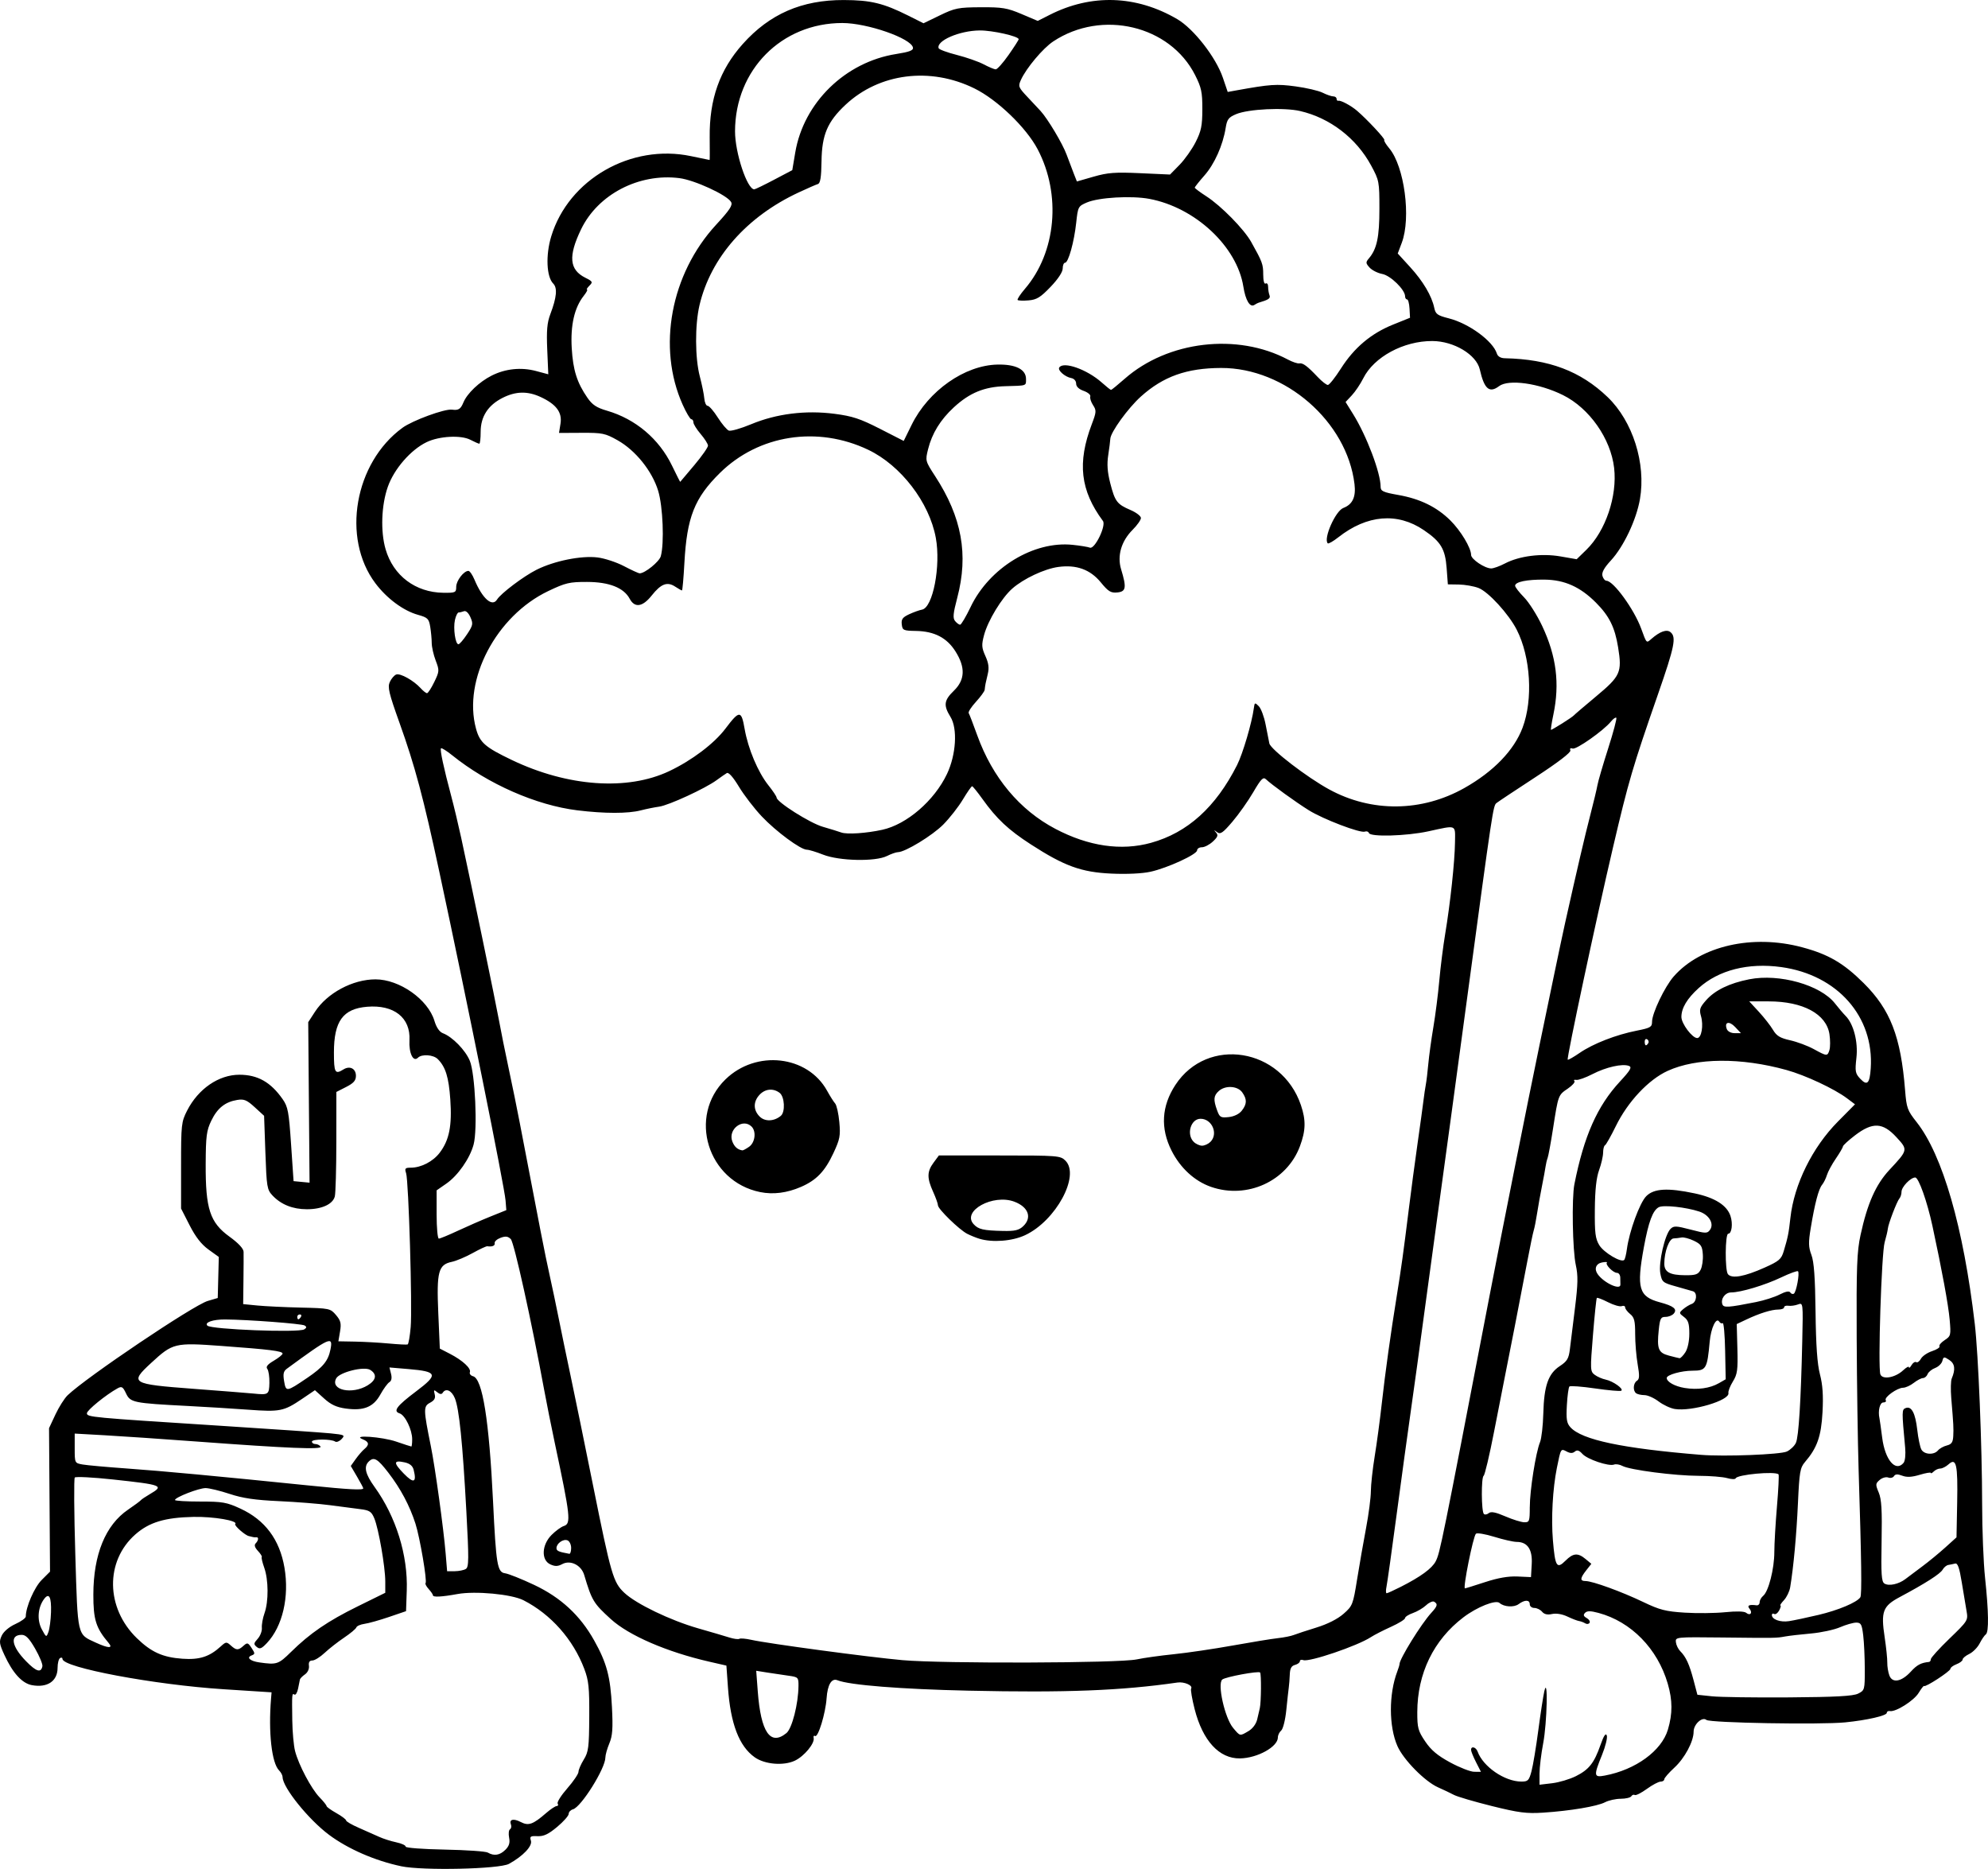 <?xml version="1.0" encoding="UTF-8" standalone="no"?>
<!-- Created with Inkscape (http://www.inkscape.org/) -->

<svg
   width="215.085mm"
   height="202.167mm"
   viewBox="0 0 215.085 202.167"
   version="1.1"
   id="svg5"
   xml:space="preserve"
   xmlns="http://www.w3.org/2000/svg"
   xmlns:svg="http://www.w3.org/2000/svg"><defs
     id="defs2" /><g
     id="layer1"
     transform="translate(25.049,-52.605)"><path
       style="fill:#000000;stroke-width:0.265"
       d="m 18.355,254.487 c -2.833,-0.597 -5.755,-1.87 -7.805,-3.399 -2.227,-1.661 -5.017,-5.126 -5.025,-6.24 -0.001,-0.192 -0.173,-0.52 -0.381,-0.728 -0.8,-0.8 -1.171,-4.135 -0.867,-7.786 l 0.055,-0.661 -5.159,-0.331 c -7.543,-0.484 -17.462,-2.348 -17.462,-3.281 0,-0.141 -0.119,-0.182 -0.265,-0.092 -0.146,0.09 -0.265,0.565 -0.265,1.055 0,1.441 -1.109,2.186 -2.785,1.872 -1.059,-0.199 -2.068,-1.307 -2.963,-3.252 -0.564,-1.226 -0.596,-1.467 -0.288,-2.117 0.207,-0.435 0.806,-0.94 1.472,-1.241 0.618,-0.28 1.124,-0.645 1.124,-0.812 0,-1.03 0.926,-3.16 1.719,-3.953 l 0.903,-0.903 -0.053,-7.76 -0.053,-7.76 0.692,-1.48 c 0.381,-0.814 0.975,-1.751 1.321,-2.083 2.047,-1.963 13.605,-9.741 15.154,-10.198 l 1.085,-0.32 0.057,-2.22 0.057,-2.22 -1.115,-0.804 c -0.771,-0.556 -1.401,-1.365 -2.041,-2.619 l -0.926,-1.815 v -4.657 c 0,-4.429 0.032,-4.719 0.653,-5.935 1.206,-2.361 3.421,-3.881 5.656,-3.881 1.978,0 3.388,0.796 4.68,2.642 0.574,0.821 0.674,1.356 0.913,4.895 l 0.269,3.973 0.865,0.083 0.865,0.083 -0.072,-8.682 -0.072,-8.682 0.732,-1.126 c 1.316,-2.025 4.079,-3.504 6.545,-3.504 2.598,0 5.684,2.172 6.378,4.49 0.215,0.718 0.542,1.196 0.917,1.338 1.029,0.391 2.425,1.819 2.907,2.972 0.58,1.389 0.855,7.434 0.412,9.074 -0.405,1.504 -1.697,3.355 -2.944,4.219 l -1.056,0.732 v 2.61 c 0,1.435 0.108,2.61 0.24,2.61 0.132,0 1.055,-0.381 2.051,-0.847 0.996,-0.466 2.585,-1.159 3.53,-1.54 l 1.72,-0.693 -0.082,-1.04 c -0.118,-1.494 -4.157,-21.538 -7.168,-35.568 -1.722,-8.024 -2.635,-11.437 -4.3,-16.086 -1.157,-3.23 -1.312,-3.879 -1.056,-4.439 0.165,-0.361 0.476,-0.724 0.692,-0.807 0.436,-0.167 1.895,0.648 2.647,1.48 0.268,0.296 0.577,0.538 0.687,0.538 0.11,0 0.462,-0.542 0.783,-1.205 0.559,-1.155 0.566,-1.251 0.156,-2.324 -0.235,-0.615 -0.429,-1.472 -0.43,-1.904 -0.002,-0.432 -0.075,-1.22 -0.163,-1.751 -0.144,-0.873 -0.273,-0.998 -1.323,-1.292 -1.586,-0.444 -3.372,-1.768 -4.613,-3.42 -3.672,-4.887 -2.258,-13.015 2.925,-16.807 1.088,-0.796 4.563,-2.072 5.361,-1.969 0.714,0.093 0.939,-0.049 1.242,-0.779 0.407,-0.982 1.72,-2.229 3.057,-2.904 1.48,-0.747 3.184,-0.925 4.783,-0.5 l 1.343,0.358 -0.114,-2.661 c -0.089,-2.078 -0.015,-2.922 0.338,-3.852 0.684,-1.801 0.78,-2.828 0.31,-3.298 -0.732,-0.732 -0.832,-3.08 -0.216,-5.107 1.873,-6.167 8.628,-10.046 15.118,-8.681 1.091,0.229 2,0.417 2.019,0.417 0.019,1.19e-4 0.022,-1.101 0.007,-2.447 -0.046,-4.122 1.083,-7.309 3.577,-10.1 2.91,-3.256 6.388,-4.769 10.934,-4.756 2.906,0.008 4.287,0.342 6.957,1.679 l 1.666,0.834 1.774,-0.859 c 1.628,-0.788 1.991,-0.86 4.42,-0.873 2.329,-0.013 2.857,0.075 4.405,0.731 l 1.759,0.746 1.295,-0.656 c 4.515,-2.288 9.362,-2.126 13.791,0.46 1.785,1.042 4.193,4.133 4.946,6.347 l 0.521,1.534 0.929,-0.168 c 3.691,-0.666 4.354,-0.711 6.409,-0.434 1.175,0.158 2.495,0.466 2.933,0.685 0.438,0.219 0.957,0.397 1.153,0.397 0.196,0 0.356,0.119 0.356,0.265 0,0.146 0.089,0.239 0.198,0.208 0.253,-0.072 1.372,0.53 2.018,1.085 1.092,0.937 3.058,3.045 2.945,3.158 -0.066,0.066 0.173,0.469 0.532,0.895 1.643,1.953 2.383,7.519 1.359,10.229 l -0.436,1.155 1.334,1.46 c 1.409,1.542 2.347,3.125 2.617,4.418 0.142,0.68 0.341,0.824 1.565,1.135 2.182,0.553 4.776,2.449 5.206,3.806 0.101,0.319 0.414,0.504 0.868,0.513 4.773,0.102 8.186,1.391 11.112,4.196 2.724,2.611 4.171,7.174 3.503,11.043 -0.387,2.24 -1.766,5.149 -3.151,6.645 -0.722,0.78 -1.003,1.292 -0.908,1.654 0.075,0.288 0.272,0.528 0.437,0.532 0.761,0.019 2.986,3.08 3.746,5.152 0.609,1.662 0.564,1.617 1.117,1.135 0.926,-0.808 1.659,-1.064 2.069,-0.724 0.645,0.535 0.441,1.542 -1.366,6.738 -2.74,7.878 -3.172,9.349 -4.856,16.531 -1.819,7.759 -5.038,22.842 -4.903,22.978 0.05,0.05 0.634,-0.282 1.297,-0.738 1.45,-0.997 3.929,-1.963 6.178,-2.405 1.472,-0.29 1.649,-0.392 1.649,-0.957 0,-0.928 1.372,-3.797 2.346,-4.906 2.907,-3.311 8.525,-4.59 13.88,-3.159 2.856,0.763 4.481,1.708 6.662,3.872 2.899,2.877 4.028,5.793 4.49,11.6 0.152,1.915 0.248,2.18 1.243,3.439 2.817,3.564 5.074,11.39 6.297,21.836 0.384,3.278 0.788,13.2 0.795,19.501 0.003,2.776 0.144,6.348 0.314,7.938 0.393,3.68 0.425,5.9 0.088,6.141 -0.146,0.104 -0.448,0.546 -0.671,0.983 -0.224,0.437 -0.73,0.949 -1.124,1.139 -0.395,0.19 -0.718,0.461 -0.718,0.602 0,0.141 -0.298,0.37 -0.661,0.508 -0.364,0.138 -0.661,0.363 -0.661,0.5 0,0.26 -2.727,2.035 -2.847,1.853 -0.038,-0.057 -0.301,0.278 -0.585,0.745 -0.514,0.846 -2.487,2.093 -3.117,1.97 -0.182,-0.035 -0.331,0.05 -0.331,0.19 0,0.306 -2.136,0.796 -4.498,1.032 -2.68,0.268 -14.631,0.057 -15.02,-0.264 -0.457,-0.378 -1.384,0.473 -1.384,1.27 0,1.064 -0.964,2.866 -2.083,3.894 -0.6,0.552 -1.092,1.117 -1.092,1.257 0,0.14 -0.18,0.254 -0.399,0.254 -0.22,0 -0.889,0.355 -1.488,0.789 -0.599,0.434 -1.185,0.73 -1.302,0.657 -0.117,-0.072 -0.288,-0.011 -0.379,0.137 -0.091,0.148 -0.606,0.27 -1.143,0.271 -0.537,7.9e-4 -1.298,0.169 -1.691,0.374 -0.854,0.446 -3.773,0.936 -6.701,1.127 -1.803,0.117 -2.642,0.009 -5.556,-0.715 -1.888,-0.469 -3.73,-1.01 -4.094,-1.203 -0.364,-0.193 -1.138,-0.561 -1.72,-0.818 -1.425,-0.63 -3.74,-2.98 -4.395,-4.46 -0.938,-2.12 -0.946,-5.634 -0.018,-8.075 0.136,-0.358 0.244,-0.711 0.24,-0.784 -0.029,-0.526 2.343,-4.361 3.436,-5.554 0.676,-0.737 0.732,-0.95 0.32,-1.205 -0.156,-0.097 -0.548,0.073 -0.871,0.376 -0.323,0.303 -0.969,0.685 -1.436,0.847 -0.467,0.163 -0.849,0.41 -0.849,0.549 0,0.139 -0.685,0.563 -1.521,0.941 -0.837,0.378 -1.819,0.882 -2.183,1.12 -1.441,0.944 -6.676,2.722 -7.304,2.481 -0.203,-0.078 -0.369,-0.024 -0.369,0.12 0,0.144 -0.238,0.324 -0.529,0.4 -0.386,0.101 -0.538,0.377 -0.563,1.023 -0.019,0.487 -0.067,1.123 -0.109,1.414 -0.041,0.291 -0.162,1.392 -0.269,2.446 -0.108,1.072 -0.352,2.049 -0.553,2.215 -0.197,0.164 -0.359,0.501 -0.359,0.749 0,1.011 -2.214,2.235 -4.1,2.266 -2.242,0.037 -4.028,-1.902 -4.903,-5.32 -0.284,-1.11 -0.455,-2.118 -0.38,-2.24 0.207,-0.335 -0.75,-0.754 -1.481,-0.648 -6.073,0.879 -12.086,1.113 -22.606,0.881 -7.319,-0.161 -12.884,-0.604 -14.179,-1.128 -0.634,-0.257 -1.074,0.473 -1.176,1.955 -0.113,1.631 -0.92,4.278 -1.244,4.078 -0.131,-0.081 -0.201,0.014 -0.155,0.211 0.133,0.58 -1.02,1.975 -2.026,2.453 -1.223,0.58 -3.267,0.41 -4.353,-0.364 -1.687,-1.201 -2.612,-3.613 -2.892,-7.545 l -0.169,-2.372 -1.852,-0.424 c -4.59,-1.051 -8.698,-2.828 -10.652,-4.606 -1.877,-1.709 -2.052,-1.998 -2.882,-4.777 -0.318,-1.065 -1.489,-1.647 -2.369,-1.176 -0.483,0.259 -0.784,0.267 -1.293,0.034 -1.01,-0.46 -0.94,-2.113 0.134,-3.187 0.439,-0.439 1.034,-0.873 1.323,-0.964 0.803,-0.255 0.721,-1.002 -0.979,-8.995 -0.372,-1.746 -0.883,-4.306 -1.138,-5.689 -1.373,-7.467 -3.26,-15.994 -3.619,-16.353 -0.307,-0.307 -0.566,-0.34 -1.105,-0.141 -0.387,0.143 -0.674,0.4 -0.638,0.572 0.06,0.283 -0.273,0.426 -0.796,0.342 -0.111,-0.018 -0.825,0.314 -1.587,0.737 -0.763,0.423 -1.776,0.85 -2.251,0.949 -1.46,0.303 -1.662,1.062 -1.469,5.528 l 0.167,3.857 1.084,0.559 c 1.374,0.709 2.325,1.583 2.168,1.993 -0.067,0.175 0.088,0.372 0.344,0.439 1.021,0.267 1.74,4.776 2.163,13.556 0.33,6.855 0.463,7.649 1.304,7.76 0.364,0.048 1.772,0.611 3.13,1.25 2.892,1.362 4.988,3.3 6.507,6.017 1.362,2.435 1.755,3.906 1.922,7.198 0.119,2.337 0.063,3.112 -0.281,3.935 -0.236,0.563 -0.43,1.252 -0.43,1.53 0,1.177 -2.615,5.356 -3.506,5.602 -0.255,0.07 -0.463,0.293 -0.463,0.494 0,0.201 -0.561,0.835 -1.247,1.408 -0.951,0.795 -1.456,1.033 -2.128,1.003 -0.77,-0.035 -0.859,0.027 -0.711,0.494 0.182,0.573 -0.861,1.671 -2.374,2.501 -1.037,0.568 -9.324,0.753 -11.664,0.26 z m 11.272,-1.776 c 0.408,-0.408 0.516,-0.758 0.406,-1.313 -0.083,-0.416 -0.041,-0.824 0.093,-0.907 0.134,-0.083 0.182,-0.314 0.106,-0.513 -0.217,-0.566 0.262,-0.689 1.064,-0.273 0.838,0.435 1.317,0.265 2.745,-0.975 0.478,-0.415 0.991,-0.755 1.14,-0.755 0.149,0 0.197,-0.121 0.105,-0.268 -0.091,-0.147 0.378,-0.889 1.043,-1.649 0.665,-0.76 1.209,-1.562 1.209,-1.783 5.3e-4,-0.221 0.258,-0.818 0.572,-1.327 0.511,-0.828 0.574,-1.32 0.593,-4.63 0.019,-3.164 -0.06,-3.92 -0.538,-5.184 -1.207,-3.193 -3.617,-5.911 -6.582,-7.423 -1.285,-0.656 -5.212,-1.023 -7.144,-0.669 -1.679,0.308 -2.646,0.359 -2.646,0.141 0,-0.094 -0.209,-0.401 -0.464,-0.683 -0.255,-0.282 -0.406,-0.57 -0.336,-0.64 0.195,-0.195 -0.613,-4.947 -1.096,-6.444 -0.628,-1.945 -1.6,-3.773 -2.92,-5.49 -1.191,-1.55 -1.58,-1.768 -2.144,-1.204 -0.543,0.543 -0.354,1.354 0.637,2.726 2.329,3.227 3.624,7.39 3.489,11.22 l -0.078,2.225 -1.852,0.632 c -1.019,0.348 -2.208,0.681 -2.642,0.74 -0.434,0.059 -0.832,0.233 -0.883,0.387 -0.051,0.154 -0.648,0.652 -1.327,1.108 -0.679,0.456 -1.626,1.197 -2.105,1.647 -0.479,0.45 -1.075,0.82 -1.323,0.822 -0.31,0.002 -0.427,0.182 -0.373,0.575 0.046,0.332 -0.134,0.72 -0.427,0.926 -0.278,0.195 -0.525,0.443 -0.548,0.552 -0.023,0.108 -0.113,0.553 -0.2,0.988 -0.087,0.435 -0.263,0.726 -0.391,0.647 -0.273,-0.169 -0.278,-0.119 -0.237,2.798 0.017,1.237 0.153,2.725 0.301,3.307 0.381,1.491 1.756,4.091 2.652,5.011 0.416,0.428 0.756,0.852 0.756,0.943 0,0.091 0.476,0.433 1.058,0.76 0.582,0.327 1.058,0.686 1.058,0.797 0,0.111 0.625,0.473 1.389,0.804 0.764,0.331 1.746,0.767 2.183,0.969 0.437,0.202 1.27,0.468 1.852,0.591 0.582,0.123 1.039,0.333 1.015,0.466 -0.024,0.135 1.841,0.277 4.216,0.322 2.343,0.044 4.446,0.189 4.674,0.323 0.673,0.394 1.304,0.295 1.897,-0.298 z m 115.823,-7.969 c 1.418,-0.712 1.972,-1.415 2.663,-3.381 0.35,-0.995 0.564,-1.319 0.678,-1.025 0.092,0.236 -0.138,1.18 -0.51,2.096 -0.927,2.281 -0.902,2.47 0.293,2.246 3.338,-0.626 6.147,-2.672 6.831,-4.973 0.513,-1.727 0.508,-3.174 -0.019,-4.976 -1.104,-3.782 -3.957,-6.696 -7.487,-7.646 -0.863,-0.232 -1.232,-0.235 -1.454,-0.011 -0.22,0.223 -0.176,0.369 0.172,0.565 0.258,0.145 0.398,0.378 0.312,0.517 -0.086,0.139 -0.297,0.165 -0.469,0.057 -0.172,-0.107 -0.471,-0.219 -0.664,-0.248 -0.193,-0.029 -0.764,-0.249 -1.269,-0.489 -0.56,-0.266 -1.206,-0.372 -1.657,-0.273 -0.502,0.11 -0.848,0.031 -1.078,-0.246 -0.187,-0.225 -0.563,-0.409 -0.836,-0.409 -0.273,0 -0.497,-0.179 -0.497,-0.397 0,-0.502 -0.541,-0.509 -1.206,-0.016 -0.502,0.373 -1.588,0.305 -2.066,-0.129 -0.407,-0.369 -2.433,0.436 -3.9,1.551 -3.231,2.455 -4.989,6.069 -4.996,10.271 -0.003,1.696 0.085,2.018 0.857,3.161 0.641,0.949 1.332,1.528 2.712,2.275 1.019,0.551 2.182,1.004 2.585,1.006 l 0.733,0.004 -0.535,-1.048 c -0.294,-0.576 -0.535,-1.172 -0.535,-1.323 0,-0.452 0.533,-0.311 0.713,0.188 0.588,1.63 2.925,3.233 4.722,3.239 0.724,0.002 0.835,-0.11 1.105,-1.122 0.165,-0.618 0.497,-2.613 0.737,-4.432 0.24,-1.819 0.534,-3.724 0.653,-4.233 0.411,-1.763 0.295,3.444 -0.126,5.646 -0.218,1.141 -0.397,2.616 -0.397,3.278 v 1.204 l 1.366,-0.162 c 0.751,-0.089 1.906,-0.433 2.566,-0.764 z m -85.421,-4.653 c 0.613,-0.496 1.291,-3.138 1.311,-5.108 0.009,-0.926 -0.025,-0.961 -1.115,-1.111 -0.618,-0.085 -1.649,-0.238 -2.291,-0.341 l -1.167,-0.187 0.167,2.223 c 0.332,4.425 1.36,5.928 3.095,4.523 z m 50.004,-0.226 c 0.443,-0.262 0.821,-0.77 0.934,-1.257 0.105,-0.45 0.233,-0.996 0.284,-1.214 0.149,-0.632 0.175,-3.721 0.032,-3.864 -0.186,-0.186 -3.702,0.466 -4.085,0.756 -0.569,0.433 0.262,4.164 1.167,5.24 0.768,0.913 0.714,0.902 1.667,0.339 z m 65.947,-4.049 c 0.71,-0.35 0.728,-0.414 0.725,-2.631 -0.001,-1.25 -0.077,-2.898 -0.169,-3.662 -0.145,-1.211 -0.242,-1.389 -0.758,-1.389 -0.325,0 -1.112,0.225 -1.749,0.5 -0.637,0.275 -2.051,0.58 -3.142,0.677 -1.091,0.097 -2.342,0.241 -2.778,0.319 -1.007,0.181 -0.907,0.179 -6.879,0.114 -4.993,-0.055 -5.027,-0.051 -4.961,0.51 0.036,0.311 0.246,0.744 0.465,0.963 0.625,0.625 0.991,1.421 1.443,3.135 l 0.418,1.587 1.582,0.167 c 0.87,0.092 4.618,0.145 8.329,0.118 5.061,-0.037 6.929,-0.139 7.474,-0.407 z m 5.716,-2.39 c 0.658,-0.72 1.09,-0.95 1.957,-1.038 0.109,-0.011 0.198,-0.146 0.198,-0.299 0,-0.153 0.91,-1.156 2.022,-2.229 1.979,-1.909 2.018,-1.973 1.845,-2.963 -0.097,-0.556 -0.332,-1.964 -0.522,-3.128 -0.258,-1.585 -0.439,-2.093 -0.72,-2.023 -0.207,0.052 -0.538,0.12 -0.736,0.152 -0.198,0.032 -0.474,0.261 -0.613,0.509 -0.255,0.455 -1.868,1.486 -4.63,2.959 -1.845,0.984 -2.063,1.561 -1.641,4.356 0.165,1.091 0.292,2.324 0.283,2.739 -0.009,0.415 0.093,1.043 0.227,1.395 0.327,0.861 1.318,0.678 2.33,-0.43 z m -202.158,-0.574 c 0.042,-0.219 -0.31,-1.072 -0.783,-1.896 -0.641,-1.116 -1.011,-1.498 -1.451,-1.498 -1.318,0 -1.117,1.229 0.468,2.853 1.105,1.133 1.621,1.291 1.766,0.541 z m 26.893,-1.539 c 2.06,-2.029 3.975,-3.338 7.227,-4.94 l 2.977,-1.466 -7.9e-4,-1.231 c -10e-4,-1.57 -0.72,-5.703 -1.186,-6.819 -0.307,-0.735 -0.519,-0.875 -1.503,-0.996 -0.63,-0.077 -2.099,-0.269 -3.263,-0.426 -1.164,-0.157 -3.664,-0.356 -5.556,-0.442 -2.588,-0.118 -3.91,-0.312 -5.338,-0.784 -1.044,-0.345 -2.213,-0.627 -2.597,-0.627 -0.733,0 -3.31,1.004 -3.31,1.289 -10e-6,0.091 1.22,0.166 2.712,0.166 2.432,0 2.883,0.079 4.369,0.765 2.663,1.23 4.243,3.345 4.764,6.379 0.542,3.157 -0.203,6.364 -1.896,8.16 -0.585,0.62 -0.778,0.694 -1.104,0.423 -0.348,-0.289 -0.335,-0.396 0.108,-0.884 0.277,-0.306 0.478,-0.838 0.448,-1.182 -0.031,-0.345 0.099,-1.059 0.287,-1.587 0.451,-1.263 0.437,-3.608 -0.03,-4.92 -0.205,-0.577 -0.326,-1.095 -0.269,-1.153 0.057,-0.057 -0.127,-0.353 -0.41,-0.657 -0.345,-0.37 -0.427,-0.64 -0.249,-0.819 0.312,-0.312 0.352,-0.703 0.068,-0.658 -0.109,0.017 -0.288,0.002 -0.397,-0.033 -0.109,-0.035 -0.291,-0.079 -0.403,-0.098 -0.39,-0.063 -1.629,-1.154 -1.479,-1.303 0.357,-0.357 -2.345,-0.818 -4.52,-0.772 -3.091,0.066 -4.787,0.577 -6.284,1.895 -3.28,2.887 -3.211,7.946 0.153,11.216 1.564,1.52 2.801,2.08 4.934,2.232 1.851,0.132 2.929,-0.214 4.156,-1.337 0.555,-0.507 0.623,-0.514 1.079,-0.101 0.601,0.544 0.812,0.549 1.38,0.035 0.407,-0.368 0.487,-0.346 0.871,0.24 0.388,0.593 0.388,0.659 -0.008,0.811 -0.581,0.223 -0.146,0.608 0.848,0.75 1.888,0.269 2.063,0.211 3.422,-1.127 z m 91.497,0.801 c 0.747,-0.16 2.555,-0.413 4.019,-0.562 1.464,-0.149 4.328,-0.572 6.365,-0.939 2.037,-0.367 4.24,-0.726 4.895,-0.798 0.655,-0.072 1.429,-0.226 1.72,-0.343 0.291,-0.117 1.392,-0.478 2.447,-0.804 1.206,-0.372 2.294,-0.922 2.933,-1.482 0.978,-0.857 1.032,-0.994 1.473,-3.741 0.252,-1.568 0.688,-4.065 0.97,-5.549 0.282,-1.484 0.514,-3.27 0.517,-3.969 0.003,-0.699 0.19,-2.402 0.415,-3.784 0.226,-1.382 0.57,-3.942 0.764,-5.689 0.371,-3.334 0.971,-7.641 1.621,-11.642 0.475,-2.919 0.733,-4.782 1.304,-9.393 0.243,-1.965 0.672,-5.179 0.953,-7.144 0.281,-1.965 0.568,-4.048 0.637,-4.63 0.07,-0.582 0.184,-1.356 0.254,-1.72 0.07,-0.364 0.192,-1.376 0.27,-2.249 0.079,-0.873 0.325,-2.659 0.547,-3.969 0.222,-1.31 0.51,-3.572 0.64,-5.027 0.13,-1.455 0.415,-3.717 0.634,-5.027 0.551,-3.292 1.042,-7.866 1.064,-9.922 0.021,-1.968 0.249,-1.875 -2.892,-1.193 -2.364,0.513 -6.275,0.623 -6.423,0.181 -0.051,-0.155 -0.246,-0.223 -0.432,-0.151 -0.498,0.191 -4.509,-1.337 -6.077,-2.316 -1.414,-0.882 -4.005,-2.755 -4.627,-3.345 -0.3,-0.284 -0.533,-0.047 -1.379,1.401 -0.56,0.959 -1.575,2.394 -2.254,3.189 -1.049,1.228 -1.3,1.398 -1.664,1.125 -0.356,-0.267 -0.373,-0.26 -0.106,0.041 0.258,0.291 0.19,0.484 -0.344,0.979 -0.366,0.34 -0.898,0.617 -1.182,0.617 -0.284,0 -0.518,0.149 -0.521,0.331 -0.007,0.443 -3.202,1.912 -5.042,2.318 -0.901,0.199 -2.549,0.277 -4.233,0.201 -3.252,-0.147 -5.091,-0.815 -8.72,-3.163 -2.428,-1.571 -3.688,-2.753 -5.222,-4.896 -0.543,-0.758 -1.048,-1.384 -1.124,-1.391 -0.075,-0.007 -0.525,0.637 -1,1.431 -0.475,0.794 -1.43,2.014 -2.122,2.712 -1.185,1.194 -4.131,2.988 -4.907,2.988 -0.194,0 -0.73,0.188 -1.191,0.418 -1.252,0.624 -5.157,0.539 -6.907,-0.151 -0.743,-0.293 -1.531,-0.532 -1.752,-0.532 -0.672,0 -3.329,-1.962 -4.884,-3.606 -0.808,-0.854 -1.918,-2.299 -2.468,-3.21 -0.628,-1.04 -1.115,-1.588 -1.31,-1.474 -0.17,0.1 -0.667,0.445 -1.104,0.766 -1.22,0.897 -5.181,2.723 -6.218,2.866 -0.509,0.07 -1.402,0.251 -1.984,0.402 -1.382,0.358 -3.921,0.356 -6.868,-0.005 -4.444,-0.545 -9.683,-2.849 -13.537,-5.953 -0.6,-0.483 -1.145,-0.824 -1.212,-0.757 -0.134,0.134 0.287,2.105 1.101,5.15 0.292,1.091 0.776,3.115 1.076,4.498 1.078,4.961 3.756,17.899 4.108,19.844 0.197,1.091 0.665,3.413 1.04,5.159 0.375,1.746 0.909,4.366 1.187,5.821 2.224,11.629 2.749,14.311 3.209,16.379 0.288,1.296 0.751,3.499 1.029,4.895 0.278,1.396 0.86,4.205 1.293,6.243 0.433,2.037 1.507,7.276 2.385,11.642 1.972,9.796 2.202,10.588 3.4,11.718 1.28,1.207 4.986,2.991 8.007,3.855 1.382,0.395 2.9,0.841 3.372,0.99 0.472,0.149 0.955,0.212 1.073,0.139 0.118,-0.073 0.695,-0.024 1.282,0.108 1.824,0.41 12.75,1.878 16.366,2.2 4.361,0.387 23.434,0.327 25.334,-0.081 z m -17.015,-45.505 c -0.372,-0.113 -0.968,-0.355 -1.323,-0.537 -0.858,-0.44 -3.16,-2.681 -3.16,-3.076 0,-0.171 -0.236,-0.831 -0.523,-1.465 -0.677,-1.492 -0.667,-2.187 0.044,-3.148 l 0.579,-0.783 h 6.565 c 6.333,0 6.585,0.02 7.125,0.56 1.616,1.616 -1.038,6.515 -4.369,8.066 -1.39,0.647 -3.522,0.812 -4.938,0.383 z m 4.728,-1.347 c 0.993,-0.925 0.587,-2.079 -0.934,-2.658 -2.307,-0.877 -5.717,0.992 -4.422,2.423 0.515,0.569 1.035,0.69 3.174,0.738 1.281,0.029 1.72,-0.073 2.183,-0.503 z m -28.447,-3.701 c -5.687,-1.152 -7.857,-8.195 -3.755,-12.19 3.314,-3.228 8.882,-2.606 10.997,1.23 0.317,0.575 0.709,1.195 0.871,1.376 0.162,0.182 0.365,1.082 0.45,2.001 0.139,1.487 0.068,1.859 -0.64,3.374 -0.922,1.971 -1.835,2.922 -3.504,3.647 -1.516,0.658 -3.008,0.848 -4.419,0.562 z m -1.196,-4.902 c 0.648,-0.454 0.797,-1.655 0.271,-2.181 -0.954,-0.954 -2.584,0.297 -2.088,1.603 0.221,0.58 0.57,0.891 1.09,0.969 0.077,0.011 0.404,-0.164 0.728,-0.391 z m 3.431,-3.346 c 0.501,-0.416 0.414,-2.075 -0.131,-2.488 -0.692,-0.525 -1.566,-0.44 -2.172,0.211 -0.692,0.743 -0.687,1.655 0.013,2.354 0.569,0.569 1.553,0.536 2.291,-0.077 z m 46.542,7.683 c -1.771,-0.617 -3.318,-2.036 -4.266,-3.916 -1.225,-2.429 -1.085,-4.823 0.416,-7.113 3.468,-5.29 11.478,-3.999 13.578,2.187 0.555,1.634 0.527,2.754 -0.11,4.457 -1.414,3.78 -5.719,5.742 -9.618,4.385 z m -0.059,-4.87 c 0.869,-0.869 0.171,-2.495 -1.071,-2.495 -1.056,0 -1.557,1.681 -0.743,2.495 0.229,0.229 0.637,0.416 0.907,0.416 0.27,0 0.678,-0.187 0.907,-0.416 z m 3.386,-3.365 c 0.57,-0.729 0.584,-1.229 0.057,-1.981 -0.5,-0.713 -1.834,-0.792 -2.544,-0.15 -0.562,0.509 -0.599,0.927 -0.181,2.082 0.276,0.762 0.389,0.829 1.257,0.736 0.582,-0.062 1.132,-0.33 1.411,-0.687 z m -122.608,57.557 c -1.361,-1.606 -1.645,-2.512 -1.639,-5.226 0.009,-4.333 1.313,-7.516 3.762,-9.182 0.677,-0.461 1.291,-0.914 1.363,-1.007 0.073,-0.093 0.519,-0.395 0.992,-0.67 1.577,-0.917 1.352,-1.006 -4.004,-1.584 -2.166,-0.234 -4.021,-0.328 -4.123,-0.209 -0.102,0.119 -0.077,3.848 0.056,8.286 0.269,8.977 0.193,8.642 2.184,9.557 1.416,0.65 1.942,0.663 1.409,0.035 z m -6.221,-3.285 c 0.056,-1.685 -0.211,-2.186 -0.763,-1.432 -0.668,0.914 -0.764,2.268 -0.231,3.258 0.479,0.89 0.491,0.894 0.715,0.288 0.126,-0.339 0.251,-1.29 0.278,-2.114 z m 191.211,0.272 c 2.164,-0.512 4.173,-1.356 4.542,-1.909 0.176,-0.264 0.128,-3.88 -0.184,-13.798 -0.092,-2.91 -0.186,-9.34 -0.209,-14.287 -0.036,-7.649 0.026,-9.311 0.416,-11.101 0.745,-3.428 1.65,-5.465 3.132,-7.056 2.015,-2.162 2.015,-2.159 0.744,-3.537 -1.47,-1.595 -2.567,-1.645 -4.462,-0.201 -0.717,0.546 -1.31,1.09 -1.318,1.209 -0.008,0.119 -0.356,0.715 -0.773,1.323 -0.417,0.608 -0.847,1.404 -0.957,1.767 -0.11,0.364 -0.346,0.84 -0.525,1.058 -0.38,0.463 -0.788,2.018 -1.227,4.673 -0.261,1.576 -0.248,2.066 0.072,2.91 0.28,0.738 0.403,2.426 0.448,6.175 0.044,3.645 0.184,5.625 0.476,6.747 0.297,1.14 0.375,2.296 0.277,4.101 -0.142,2.613 -0.579,3.851 -1.901,5.39 -0.523,0.609 -0.603,1.082 -0.757,4.458 -0.156,3.426 -0.48,6.933 -0.84,9.089 -0.075,0.447 -0.377,1.073 -0.672,1.389 -0.295,0.317 -0.468,0.576 -0.384,0.576 0.084,0 0.023,0.241 -0.135,0.537 -0.158,0.295 -0.4,0.467 -0.538,0.381 -0.138,-0.085 -0.251,-0.035 -0.251,0.112 0,0.482 0.909,0.808 1.852,0.665 0.509,-0.077 1.938,-0.38 3.175,-0.672 z m -7.811,-0.234 c 0.435,0.361 0.734,0.007 0.368,-0.434 -0.299,-0.36 -0.053,-0.481 0.762,-0.375 0.182,0.024 0.331,-0.126 0.331,-0.333 0,-0.207 0.173,-0.52 0.385,-0.695 0.58,-0.481 1.203,-2.933 1.203,-4.733 0,-0.879 0.129,-3.104 0.286,-4.943 0.157,-1.84 0.233,-3.397 0.169,-3.462 -0.36,-0.36 -4.486,0.022 -4.636,0.429 -0.044,0.12 -0.46,0.109 -0.924,-0.024 -0.464,-0.133 -1.856,-0.244 -3.094,-0.247 -2.568,-0.006 -7.423,-0.636 -8.232,-1.068 -0.298,-0.16 -0.708,-0.227 -0.91,-0.149 -0.57,0.219 -2.889,-0.563 -3.424,-1.155 -0.354,-0.391 -0.57,-0.457 -0.82,-0.249 -0.241,0.2 -0.5,0.197 -0.89,-0.012 -0.629,-0.337 -0.624,-0.346 -1.054,1.791 -0.45,2.238 -0.625,5.429 -0.427,7.807 0.238,2.857 0.42,3.156 1.354,2.223 0.842,-0.842 1.345,-0.884 2.187,-0.182 l 0.618,0.515 -0.552,0.702 c -0.679,0.863 -0.697,1.16 -0.07,1.16 0.742,0 3.914,1.153 6.232,2.266 1.788,0.858 2.428,1.022 4.498,1.153 1.327,0.084 3.293,0.062 4.368,-0.048 1.22,-0.125 2.074,-0.101 2.273,0.064 z m -37.371,-2.805 c 2.158,-1.094 3.382,-1.988 3.784,-2.764 0.463,-0.896 0.66,-1.864 5.819,-28.69 1.373,-7.14 4.198,-21.317 5.405,-27.12 0.439,-2.11 1.155,-5.563 1.593,-7.673 0.438,-2.11 0.968,-4.61 1.18,-5.556 1.324,-5.928 2.143,-9.436 2.716,-11.642 0.359,-1.382 0.712,-2.857 0.785,-3.276 0.072,-0.419 0.593,-2.201 1.156,-3.96 0.563,-1.758 0.962,-3.259 0.887,-3.334 -0.075,-0.075 -0.338,0.11 -0.582,0.411 -0.789,0.974 -3.763,3.068 -4.147,2.92 -0.23,-0.088 -0.322,-0.012 -0.241,0.199 0.083,0.215 -1.321,1.29 -3.784,2.898 -2.153,1.406 -4.048,2.664 -4.21,2.797 -0.364,0.297 -0.406,0.576 -3.153,20.924 -1.228,9.095 -2.653,19.573 -3.167,23.283 -0.514,3.711 -1.235,9.009 -1.603,11.774 -0.368,2.765 -0.957,7.051 -1.311,9.525 -0.353,2.474 -1.063,7.653 -1.577,11.509 -0.514,3.856 -1.003,7.339 -1.087,7.739 -0.084,0.4 -0.079,0.728 0.01,0.728 0.089,0 0.777,-0.312 1.529,-0.693 z m 9.124,-0.511 c 1.406,-0.461 2.52,-0.654 3.514,-0.609 l 1.455,0.066 0.081,-1.408 c 0.091,-1.588 -0.46,-2.401 -1.63,-2.401 -0.355,0 -1.446,-0.247 -2.425,-0.55 -0.979,-0.302 -1.873,-0.451 -1.986,-0.331 -0.305,0.324 -1.426,5.908 -1.186,5.908 0.065,0 1.044,-0.304 2.176,-0.675 z m 45.492,-0.343 c 0.314,-0.24 1.132,-0.854 1.817,-1.363 0.686,-0.509 1.798,-1.424 2.472,-2.032 l 1.225,-1.106 0.073,-3.789 c 0.079,-4.109 -0.095,-4.871 -0.937,-4.109 -0.275,0.249 -0.675,0.453 -0.889,0.453 -0.214,0 -0.532,0.143 -0.707,0.318 -0.175,0.175 -0.318,0.246 -0.318,0.158 0,-0.088 -0.54,0.003 -1.2,0.202 -0.859,0.258 -1.397,0.286 -1.896,0.096 -0.501,-0.19 -0.751,-0.177 -0.89,0.049 -0.107,0.172 -0.386,0.239 -0.622,0.149 -0.236,-0.09 -0.652,0.027 -0.925,0.261 -0.459,0.393 -0.467,0.496 -0.104,1.364 0.305,0.731 0.374,1.898 0.311,5.272 -0.067,3.574 -0.013,4.375 0.305,4.572 0.488,0.302 1.544,0.074 2.284,-0.493 z M 25.351,222.326 c 0.33,-0.209 0.337,-1.059 0.053,-6.28 -0.403,-7.401 -0.776,-11.06 -1.243,-12.19 -0.35,-0.847 -0.98,-1.126 -1.316,-0.582 -0.115,0.186 -0.309,0.165 -0.591,-0.066 -0.363,-0.298 -0.4,-0.268 -0.273,0.224 0.108,0.419 -0.025,0.659 -0.505,0.916 -0.726,0.389 -0.721,0.702 0.086,4.681 0.466,2.297 1.381,8.927 1.605,11.628 l 0.159,1.918 0.822,-0.004 c 0.452,-0.002 0.993,-0.113 1.203,-0.245 z m 11.393,-2.272 c 0,-0.368 -0.18,-0.739 -0.4,-0.823 -0.463,-0.178 -1.187,0.338 -1.187,0.846 0,0.298 0.235,0.402 1.389,0.611 0.109,0.02 0.198,-0.265 0.198,-0.634 z m 103.718,-4.423 c 0.001,-1.811 0.644,-5.889 1.107,-7.023 0.161,-0.394 0.321,-1.788 0.355,-3.097 0.078,-2.997 0.532,-4.303 1.778,-5.124 0.806,-0.531 0.974,-0.813 1.1,-1.852 0.082,-0.674 0.33,-2.677 0.55,-4.451 0.322,-2.592 0.339,-3.501 0.088,-4.63 -0.353,-1.586 -0.452,-7.241 -0.154,-8.742 1.038,-5.222 2.472,-8.456 4.924,-11.105 1.144,-1.236 1.332,-1.562 0.982,-1.696 -0.706,-0.271 -2.477,0.126 -3.941,0.883 -0.752,0.389 -1.546,0.672 -1.764,0.63 -0.218,-0.043 -0.308,0.013 -0.2,0.123 0.108,0.11 -0.211,0.477 -0.709,0.816 -1.047,0.712 -1.032,0.671 -1.602,4.326 -0.238,1.528 -0.501,2.957 -0.584,3.175 -0.083,0.218 -0.183,0.638 -0.223,0.933 -0.04,0.295 -0.216,1.247 -0.39,2.117 -0.175,0.869 -0.412,2.193 -0.527,2.942 -0.115,0.749 -0.279,1.582 -0.365,1.852 -0.085,0.27 -0.391,1.741 -0.68,3.269 -0.556,2.947 -2.272,11.762 -2.55,13.097 -0.091,0.437 -0.568,2.87 -1.061,5.407 -0.493,2.537 -1,4.681 -1.127,4.763 -0.275,0.177 -0.254,3.856 0.023,4.133 0.106,0.106 0.344,0.066 0.529,-0.087 0.244,-0.202 0.741,-0.105 1.792,0.349 0.8,0.345 1.723,0.633 2.051,0.639 0.555,0.01 0.595,-0.102 0.596,-1.643 z M 14.254,213.606 c 0,-0.061 -0.304,-0.631 -0.676,-1.265 l -0.676,-1.153 0.531,-0.746 c 0.292,-0.41 0.715,-0.899 0.94,-1.085 0.566,-0.47 0.512,-0.78 -0.186,-1.06 -1.267,-0.509 2.103,-0.272 3.638,0.256 0.846,0.291 1.579,0.529 1.629,0.529 0.05,0 0.091,-0.353 0.091,-0.785 0,-1.031 -0.766,-2.61 -1.357,-2.798 -0.746,-0.237 -0.324,-0.798 1.805,-2.4 2.407,-1.812 2.298,-2.128 -0.826,-2.392 l -2.082,-0.176 0.173,0.69 c 0.113,0.45 0.05,0.764 -0.18,0.902 -0.194,0.117 -0.632,0.716 -0.973,1.331 -0.757,1.365 -1.799,1.789 -3.745,1.521 -1.001,-0.138 -1.6,-0.415 -2.341,-1.085 l -0.996,-0.9 -1.42,0.962 c -1.942,1.315 -2.376,1.402 -5.785,1.149 -1.636,-0.121 -4.598,-0.304 -6.581,-0.406 -5.853,-0.302 -6.181,-0.368 -6.647,-1.351 -0.347,-0.733 -0.468,-0.804 -0.928,-0.55 -1.252,0.692 -3.307,2.363 -3.307,2.689 0,0.422 0.341,0.454 14.42,1.354 5.675,0.363 11.048,0.733 11.939,0.823 1.519,0.154 1.594,0.192 1.191,0.618 -0.236,0.249 -0.549,0.37 -0.694,0.269 -0.416,-0.291 -2.514,-0.285 -2.514,0.007 0,0.144 0.172,0.263 0.381,0.263 0.21,0 0.459,0.125 0.554,0.279 0.206,0.333 -3.527,0.18 -13.37,-0.55 -3.711,-0.275 -8.205,-0.582 -9.988,-0.681 l -3.241,-0.181 v 1.596 c 0,1.592 0.002,1.596 0.86,1.749 0.473,0.084 2.646,0.28 4.829,0.435 3.794,0.269 9.817,0.832 19.579,1.828 4.438,0.453 5.953,0.533 5.953,0.314 z m 5.448,-2.01 c -0.105,-0.42 -0.417,-0.677 -0.968,-0.798 -1.223,-0.269 -1.247,0.034 -0.096,1.215 1.082,1.11 1.415,0.979 1.065,-0.417 z m 161.201,-0.747 c 0.165,-0.199 0.238,-0.911 0.169,-1.654 -0.37,-3.976 -0.368,-4.109 0.059,-4.273 0.63,-0.242 1.046,0.542 1.252,2.365 0.102,0.9 0.3,1.85 0.44,2.112 0.303,0.566 1.368,0.628 1.802,0.105 0.169,-0.204 0.601,-0.444 0.958,-0.534 0.51,-0.128 0.66,-0.349 0.694,-1.018 0.044,-0.871 0.028,-1.181 -0.216,-4.109 -0.076,-0.917 -0.053,-1.869 0.052,-2.117 0.422,-0.997 0.34,-1.609 -0.269,-2.008 -0.566,-0.371 -0.624,-0.363 -0.748,0.112 -0.074,0.283 -0.427,0.625 -0.785,0.761 -0.358,0.136 -0.723,0.435 -0.811,0.665 -0.088,0.229 -0.313,0.42 -0.499,0.423 -0.186,0.003 -0.637,0.239 -1,0.523 -0.364,0.285 -0.881,0.52 -1.15,0.523 -0.641,0.008 -2.074,1.036 -1.88,1.349 0.083,0.134 -0.035,0.244 -0.261,0.244 -0.376,0 -0.597,0.912 -0.416,1.72 0.033,0.146 0.165,1.09 0.295,2.098 0.309,2.405 1.456,3.748 2.315,2.712 z m -12.624,-1.227 c 0.384,-0.183 0.823,-0.606 0.975,-0.94 0.301,-0.66 0.541,-4.525 0.687,-11.025 0.093,-4.143 0.092,-4.149 -0.472,-3.939 -0.311,0.115 -0.773,0.177 -1.028,0.138 -0.255,-0.04 -0.463,0.036 -0.463,0.169 0,0.133 -0.28,0.241 -0.622,0.241 -0.741,0 -2.033,0.402 -3.463,1.078 l -1.042,0.493 0.071,2.655 c 0.062,2.314 -2.5e-4,2.771 -0.487,3.558 -0.307,0.496 -0.525,1.059 -0.484,1.251 0.167,0.79 -3.975,2.02 -5.803,1.723 -0.473,-0.077 -1.26,-0.445 -1.75,-0.818 -0.49,-0.373 -1.177,-0.681 -1.527,-0.683 -0.35,-0.002 -0.756,-0.091 -0.901,-0.198 -0.376,-0.277 -0.323,-1.103 0.087,-1.357 0.274,-0.169 0.29,-0.543 0.075,-1.775 -0.15,-0.858 -0.271,-2.334 -0.27,-3.28 0.002,-1.416 -0.093,-1.797 -0.54,-2.159 -0.298,-0.242 -0.543,-0.565 -0.543,-0.719 0,-0.154 -0.167,-0.216 -0.371,-0.138 -0.204,0.078 -0.871,-0.112 -1.481,-0.424 -0.61,-0.311 -1.155,-0.52 -1.211,-0.465 -0.056,0.056 -0.245,1.865 -0.42,4.021 -0.306,3.766 -0.299,3.935 0.193,4.299 0.281,0.209 0.813,0.441 1.182,0.517 0.809,0.166 2.009,1.026 1.681,1.205 -0.129,0.07 -1.404,-0.043 -2.834,-0.251 -1.43,-0.208 -2.676,-0.302 -2.77,-0.208 -0.094,0.094 -0.218,1.003 -0.275,2.02 -0.086,1.523 -0.018,1.945 0.384,2.389 1.233,1.362 5.598,2.284 14.125,2.983 2.513,0.206 8.606,-0.03 9.297,-0.36 z M 4.097,202.198 c 0.016,-0.652 -0.085,-1.332 -0.225,-1.51 -0.181,-0.231 0.018,-0.485 0.699,-0.886 0.524,-0.309 0.953,-0.656 0.953,-0.771 0,-0.275 -1.364,-0.446 -6.618,-0.829 -5.06,-0.368 -5.257,-0.321 -7.604,1.843 -2.36,2.176 -2.181,2.286 4.565,2.794 3.055,0.23 5.972,0.461 6.481,0.512 1.654,0.168 1.718,0.126 1.749,-1.154 z m 4.078,-0.528 c 1.732,-1.176 2.283,-1.848 2.53,-3.087 0.299,-1.495 -0.041,-1.345 -4.721,2.088 -0.363,0.267 -0.427,0.56 -0.294,1.347 0.199,1.175 0.251,1.167 2.484,-0.349 z m 6.561,0.79 c 0.928,-0.566 1.03,-1.188 0.273,-1.665 -0.66,-0.416 -3.326,0.247 -3.684,0.916 -0.678,1.266 1.705,1.79 3.411,0.75 z m 146.179,-0.224 0.742,-0.428 -0.061,-3.097 c -0.033,-1.703 -0.151,-3.041 -0.261,-2.973 -0.11,0.068 -0.281,-0.006 -0.379,-0.164 -0.322,-0.521 -0.896,0.687 -1.03,2.165 -0.267,2.943 -0.384,3.141 -1.847,3.141 -1.213,0 -2.802,0.447 -2.802,0.787 0,0.422 0.873,0.908 1.941,1.082 1.387,0.226 2.74,0.037 3.696,-0.514 z m 19.949,-1.405 c 0.334,-0.314 0.612,-0.461 0.616,-0.327 0.004,0.135 0.131,0.034 0.281,-0.224 0.15,-0.258 0.379,-0.403 0.508,-0.323 0.129,0.08 0.359,-0.087 0.511,-0.37 0.152,-0.283 0.695,-0.654 1.206,-0.822 0.512,-0.169 0.871,-0.404 0.798,-0.521 -0.073,-0.118 0.18,-0.419 0.563,-0.67 0.665,-0.436 0.688,-0.531 0.541,-2.212 -0.139,-1.588 -0.828,-5.335 -1.865,-10.143 -0.57,-2.642 -1.492,-5.239 -1.861,-5.239 -0.501,0 -1.484,1.023 -1.484,1.545 0,0.256 -0.099,0.579 -0.221,0.717 -0.277,0.315 -1.213,2.76 -1.261,3.294 -0.02,0.218 -0.174,0.873 -0.342,1.455 -0.341,1.177 -0.741,13.559 -0.462,14.287 0.233,0.607 1.616,0.357 2.472,-0.447 z m -23.577,-1.934 c 0.26,-0.397 0.434,-1.208 0.434,-2.026 0,-1.091 -0.115,-1.452 -0.574,-1.798 -0.55,-0.415 -0.554,-0.45 -0.097,-0.844 0.263,-0.226 0.686,-0.485 0.941,-0.575 0.53,-0.188 0.629,-1.203 0.132,-1.362 -0.182,-0.058 -1.01,-0.294 -1.841,-0.525 -1.429,-0.397 -1.52,-0.472 -1.697,-1.407 -0.215,-1.139 0.486,-4.201 1.104,-4.819 0.345,-0.345 0.6,-0.336 2.17,0.075 1.643,0.431 1.803,0.434 2.095,0.034 0.48,-0.657 -0.087,-1.632 -1.154,-1.984 -1.443,-0.476 -3.874,-0.738 -4.381,-0.472 -0.649,0.34 -1.109,1.573 -1.615,4.331 -0.814,4.436 -0.549,5.348 1.734,5.959 1.485,0.397 1.904,0.735 1.506,1.214 -0.165,0.199 -0.567,0.362 -0.892,0.362 -0.522,0 -0.61,0.17 -0.741,1.44 -0.209,2.023 -0.042,2.444 1.092,2.746 0.532,0.142 1.053,0.27 1.159,0.285 0.106,0.015 0.387,-0.27 0.626,-0.634 z M 19.383,196.185 c 0.188,-2.165 -0.218,-15.833 -0.495,-16.67 -0.172,-0.517 -0.105,-0.595 0.503,-0.595 1.123,0 2.414,-0.668 3.138,-1.626 1.029,-1.36 1.337,-2.91 1.142,-5.744 -0.167,-2.422 -0.512,-3.532 -1.36,-4.38 -0.477,-0.477 -1.726,-0.562 -2.142,-0.146 -0.51,0.51 -0.992,-0.488 -0.917,-1.898 0.129,-2.43 -1.678,-3.856 -4.583,-3.615 -2.614,0.217 -3.59,1.562 -3.59,4.947 0,2.191 0.119,2.404 1.027,1.836 0.693,-0.433 1.354,-0.096 1.354,0.69 0,0.509 -0.248,0.791 -1.058,1.204 l -1.058,0.54 -0.004,5.352 c -0.002,2.944 -0.077,5.625 -0.166,5.958 -0.225,0.84 -1.405,1.378 -3.018,1.378 -1.535,0 -2.799,-0.506 -3.725,-1.491 -0.587,-0.625 -0.636,-0.923 -0.767,-4.642 l -0.14,-3.975 -1.014,-0.929 c -0.852,-0.781 -1.154,-0.906 -1.89,-0.787 -1.311,0.213 -2.149,0.882 -2.807,2.242 -0.516,1.067 -0.594,1.662 -0.608,4.674 -0.023,4.863 0.458,6.34 2.563,7.865 0.982,0.711 1.527,1.297 1.538,1.652 0.009,0.302 0.002,1.698 -0.015,3.101 l -0.031,2.552 1.536,0.151 c 0.845,0.083 2.965,0.185 4.711,0.226 3.096,0.073 3.19,0.093 3.794,0.802 0.515,0.606 0.589,0.904 0.44,1.786 l -0.179,1.059 1.809,0.033 c 0.995,0.018 2.643,0.111 3.661,0.206 1.019,0.095 1.929,0.14 2.024,0.1 0.094,-0.04 0.241,-0.876 0.327,-1.859 z m -11.516,0.226 c 0.269,-0.17 0.28,-0.276 0.046,-0.421 -0.316,-0.195 -6.158,-0.637 -8.607,-0.651 -1.321,-0.007 -2.265,0.321 -1.918,0.668 0.415,0.415 9.885,0.78 10.479,0.404 z m -0.359,-1.352 c 0.09,-0.146 0.037,-0.265 -0.117,-0.265 -0.154,0 -0.28,0.119 -0.28,0.265 0,0.146 0.052,0.265 0.117,0.265 0.064,0 0.19,-0.119 0.28,-0.265 z M 164.935,193.456 c 0.873,-0.173 2.025,-0.541 2.56,-0.817 0.631,-0.326 1.033,-0.405 1.143,-0.227 0.093,0.151 0.27,0.213 0.393,0.137 0.266,-0.164 0.647,-2.227 0.449,-2.425 -0.076,-0.076 -0.9,0.226 -1.832,0.67 -1.754,0.837 -4.366,1.62 -5.405,1.62 -0.641,0 -1.154,0.699 -0.944,1.287 0.137,0.384 0.635,0.35 3.636,-0.245 z m -14.67,-1.902 c -0.008,-0.109 -0.014,-0.437 -0.014,-0.728 0,-0.291 -0.16,-0.529 -0.356,-0.529 -0.415,0 -1.3,-0.902 -1.091,-1.111 0.078,-0.078 -0.16,-0.084 -0.529,-0.014 -0.659,0.126 -0.871,0.699 -0.468,1.266 0.685,0.965 2.505,1.791 2.457,1.115 z m 15.613,-1.83 c 1.552,-0.694 1.798,-0.905 2.054,-1.761 0.459,-1.534 0.539,-1.93 0.726,-3.619 0.4,-3.619 2.374,-7.62 5.132,-10.406 l 1.855,-1.874 -0.857,-0.644 c -1.379,-1.036 -4.506,-2.5 -6.55,-3.066 -4.92,-1.363 -9.739,-1.329 -12.856,0.091 -2.068,0.942 -4.317,3.336 -5.607,5.969 -0.537,1.096 -1.067,2.033 -1.177,2.081 -0.11,0.049 -0.201,0.406 -0.204,0.794 -0.002,0.388 -0.198,1.241 -0.436,1.896 -0.297,0.818 -0.44,2.142 -0.459,4.233 -0.023,2.565 0.052,3.175 0.481,3.883 0.488,0.806 2.372,1.924 2.696,1.6 0.086,-0.086 0.216,-0.611 0.29,-1.166 0.255,-1.925 1.389,-5.027 2.098,-5.736 0.832,-0.832 2.32,-0.918 5.232,-0.301 2.192,0.464 3.492,1.284 3.878,2.444 0.277,0.833 0.139,1.922 -0.245,1.922 -0.337,0 -0.364,3.973 -0.029,4.377 0.424,0.511 1.776,0.268 3.977,-0.716 z m -6.937,0.243 c 0.172,-0.327 0.282,-1.072 0.243,-1.654 -0.061,-0.914 -0.193,-1.117 -0.974,-1.491 -0.497,-0.238 -1.093,-0.396 -1.323,-0.351 -0.23,0.045 -0.621,0.091 -0.869,0.102 -0.48,0.022 -1,1.433 -1.003,2.719 -0.002,0.921 0.593,1.252 2.269,1.262 1.129,0.007 1.394,-0.087 1.658,-0.587 z m 18.408,-21.787 c 0.378,-5.601 -3.606,-10.116 -9.672,-10.959 -3.572,-0.496 -6.785,0.319 -8.943,2.269 -1.252,1.131 -1.869,2.163 -1.869,3.125 0,0.72 1.171,2.282 1.71,2.282 0.465,0 0.7,-1.357 0.411,-2.366 -0.206,-0.718 -0.134,-0.944 0.544,-1.716 0.957,-1.09 2.525,-1.852 4.683,-2.277 3.248,-0.639 7.701,0.616 9.263,2.609 0.396,0.505 0.911,1.109 1.144,1.342 0.871,0.868 1.377,2.819 1.18,4.552 -0.165,1.458 -0.123,1.687 0.412,2.256 0.75,0.798 1.026,0.527 1.137,-1.118 z m -4.469,-1.985 c 0.097,-0.305 0.098,-1.076 0.003,-1.713 -0.328,-2.185 -2.859,-3.552 -6.574,-3.552 h -2.103 l 1.041,1.129 c 0.572,0.621 1.259,1.499 1.526,1.951 0.386,0.653 0.767,0.885 1.858,1.129 0.755,0.169 1.899,0.596 2.543,0.948 1.444,0.791 1.49,0.794 1.708,0.109 z m -19.599,-0.749 c 0.084,-0.135 0.031,-0.321 -0.117,-0.412 -0.148,-0.091 -0.269,0.019 -0.269,0.246 0,0.465 0.159,0.533 0.386,0.166 z m 9.401,-1.742 c -0.646,-0.688 -1.2,-0.551 -0.903,0.224 0.097,0.253 0.459,0.441 0.849,0.441 h 0.679 z M 99.488,143.775 c 3.945,-1.094 7.001,-3.855 9.302,-8.405 0.621,-1.228 1.607,-4.574 1.819,-6.175 0.08,-0.605 0.113,-0.617 0.53,-0.198 0.244,0.246 0.576,1.131 0.738,1.968 0.162,0.837 0.344,1.764 0.407,2.06 0.135,0.644 4.064,3.663 6.481,4.98 4.589,2.5 10.016,2.441 14.624,-0.159 3.157,-1.782 5.376,-4.082 6.293,-6.525 1.147,-3.055 0.874,-7.636 -0.63,-10.588 -0.874,-1.715 -3.079,-4.122 -4.147,-4.527 -0.509,-0.193 -1.462,-0.36 -2.117,-0.37 l -1.191,-0.018 -0.132,-1.767 c -0.154,-2.063 -0.63,-2.854 -2.469,-4.101 -2.857,-1.939 -6.146,-1.662 -9.251,0.778 -0.552,0.434 -1.066,0.728 -1.142,0.652 -0.495,-0.495 0.827,-3.497 1.684,-3.825 1.002,-0.384 1.379,-1.188 1.21,-2.584 -0.816,-6.763 -7.502,-12.582 -14.433,-12.561 -3.718,0.011 -6.259,0.916 -8.676,3.089 -1.392,1.251 -3.286,3.87 -3.311,4.578 -0.008,0.218 -0.108,1.011 -0.224,1.762 -0.151,0.98 -0.09,1.832 0.215,3.023 0.51,1.992 0.733,2.288 2.194,2.914 0.621,0.266 1.128,0.655 1.128,0.863 0,0.209 -0.405,0.785 -0.9,1.279 -1.227,1.227 -1.688,2.81 -1.244,4.269 0.604,1.986 0.535,2.414 -0.407,2.506 -0.705,0.069 -0.975,-0.096 -1.791,-1.091 -1.139,-1.39 -2.637,-1.934 -4.593,-1.668 -1.503,0.205 -3.755,1.262 -4.981,2.338 -1.143,1.004 -2.635,3.46 -3.055,5.029 -0.285,1.066 -0.266,1.359 0.146,2.274 0.349,0.775 0.416,1.283 0.255,1.939 -0.227,0.924 -0.284,1.215 -0.335,1.715 -0.017,0.164 -0.443,0.748 -0.947,1.298 -0.504,0.55 -0.855,1.099 -0.78,1.22 0.075,0.121 0.491,1.203 0.925,2.405 1.649,4.565 4.582,8.077 8.446,10.111 3.593,1.892 7.13,2.409 10.355,1.514 z m -29.077,-1.409 c 2.649,-0.581 5.624,-3.148 6.995,-6.034 0.988,-2.08 1.162,-4.909 0.381,-6.173 -0.778,-1.258 -0.709,-1.793 0.363,-2.832 1.216,-1.179 1.27,-2.53 0.168,-4.267 -0.933,-1.471 -2.285,-2.169 -4.269,-2.203 -1.361,-0.024 -1.46,-0.07 -1.535,-0.71 -0.065,-0.552 0.089,-0.763 0.794,-1.092 0.481,-0.224 1.109,-0.45 1.396,-0.502 1.181,-0.214 2.05,-4.729 1.495,-7.763 -0.701,-3.829 -3.778,-7.841 -7.309,-9.527 -5.491,-2.622 -11.854,-1.631 -16.044,2.498 -2.76,2.72 -3.58,4.797 -3.849,9.74 -0.089,1.637 -0.208,2.977 -0.264,2.977 -0.056,0 -0.39,-0.188 -0.741,-0.419 -0.854,-0.559 -1.526,-0.303 -2.529,0.962 -0.985,1.244 -1.84,1.373 -2.383,0.359 -0.64,-1.196 -2.217,-1.818 -4.617,-1.824 -1.907,-0.004 -2.323,0.094 -4.208,0.994 -5.62,2.684 -9.244,9.592 -7.804,14.877 0.411,1.509 0.98,2.006 3.882,3.394 6.043,2.889 12.49,3.346 17.018,1.204 2.447,-1.157 4.866,-2.984 6.079,-4.591 1.525,-2.019 1.729,-2.018 2.082,0.011 0.376,2.159 1.444,4.692 2.576,6.112 0.484,0.607 0.882,1.202 0.885,1.323 0.011,0.485 3.601,2.757 4.993,3.16 0.816,0.236 1.717,0.515 2.002,0.619 0.619,0.226 2.701,0.089 4.442,-0.293 z M 143.972,130.858 c 0.616,-0.386 1.179,-0.773 1.252,-0.861 0.073,-0.088 1.169,-1.024 2.436,-2.081 2.613,-2.179 2.794,-2.583 2.359,-5.28 -0.351,-2.174 -0.955,-3.391 -2.406,-4.847 -1.694,-1.7 -3.392,-2.46 -5.546,-2.483 -1.92,-0.021 -3.193,0.242 -3.193,0.661 0,0.15 0.434,0.713 0.965,1.252 0.531,0.538 1.414,1.932 1.962,3.096 1.542,3.273 1.916,6.235 1.213,9.591 -0.191,0.909 -0.305,1.654 -0.254,1.654 0.051,0 0.596,-0.315 1.212,-0.701 z M 25.479,121.224 c 0.648,-0.979 0.68,-1.145 0.366,-1.855 -0.206,-0.466 -0.487,-0.726 -0.698,-0.645 -0.194,0.074 -0.452,0.135 -0.575,0.135 -0.122,0 -0.302,0.366 -0.401,0.814 -0.201,0.915 0.045,2.625 0.378,2.625 0.12,0 0.538,-0.484 0.929,-1.075 z m 54.49,-2.973 c 2.039,-4.239 6.822,-7.148 11.032,-6.708 0.815,0.085 1.657,0.222 1.873,0.305 0.52,0.199 1.777,-2.387 1.404,-2.89 -2.446,-3.302 -2.789,-6.296 -1.201,-10.474 0.497,-1.307 0.508,-1.481 0.134,-2.052 -0.225,-0.343 -0.36,-0.765 -0.3,-0.938 0.06,-0.173 -0.26,-0.445 -0.711,-0.604 -0.526,-0.185 -0.82,-0.468 -0.82,-0.79 -2.6e-4,-0.292 -0.221,-0.542 -0.529,-0.598 -0.671,-0.123 -1.487,-0.835 -1.301,-1.136 0.439,-0.711 3.008,0.194 4.61,1.624 0.488,0.436 0.936,0.793 0.996,0.793 0.059,0 0.723,-0.54 1.474,-1.201 4.666,-4.104 12.186,-4.99 17.661,-2.082 0.497,0.264 1.051,0.45 1.233,0.415 0.383,-0.076 0.868,0.284 1.998,1.479 0.447,0.473 0.939,0.857 1.095,0.853 0.155,-0.004 0.792,-0.807 1.416,-1.786 1.43,-2.244 3.255,-3.782 5.621,-4.737 l 1.85,-0.746 -0.054,-0.992 c -0.03,-0.546 -0.15,-0.992 -0.267,-0.992 -0.117,0 -0.213,-0.151 -0.213,-0.337 0,-0.71 -1.573,-2.248 -2.471,-2.416 -0.493,-0.092 -1.109,-0.404 -1.37,-0.692 -0.423,-0.467 -0.432,-0.574 -0.08,-0.987 0.87,-1.021 1.143,-2.302 1.143,-5.358 0,-2.96 -0.025,-3.088 -0.902,-4.706 -1.6,-2.951 -4.44,-5.13 -7.666,-5.88 -1.755,-0.409 -5.614,-0.222 -6.938,0.336 -0.816,0.344 -0.979,0.558 -1.127,1.487 -0.3,1.874 -1.205,3.902 -2.294,5.139 -0.577,0.656 -1.05,1.251 -1.05,1.323 0,0.072 0.566,0.494 1.257,0.939 1.587,1.022 4.072,3.552 4.847,4.935 1.209,2.157 1.301,2.405 1.302,3.521 0.001,0.692 0.106,1.076 0.266,0.977 0.146,-0.09 0.265,0.072 0.265,0.36 0,0.288 0.066,0.696 0.147,0.907 0.13,0.34 -0.076,0.48 -1.206,0.819 -0.073,0.022 -0.268,0.126 -0.433,0.231 -0.473,0.301 -0.953,-0.497 -1.187,-1.976 -0.687,-4.347 -5.209,-8.569 -10.175,-9.499 -1.938,-0.363 -5.476,-0.158 -6.76,0.393 -0.932,0.4 -0.966,0.464 -1.149,2.177 -0.224,2.091 -0.85,4.34 -1.208,4.34 -0.14,0 -0.254,0.279 -0.254,0.62 0,0.383 -0.502,1.144 -1.314,1.991 -1.086,1.133 -1.498,1.387 -2.373,1.461 -0.582,0.049 -1.118,0.031 -1.19,-0.042 -0.072,-0.072 0.285,-0.617 0.793,-1.211 3.383,-3.952 3.95,-10.195 1.371,-15.098 -1.233,-2.344 -4.362,-5.356 -6.829,-6.572 -4.783,-2.36 -10.289,-1.665 -13.95,1.759 -1.959,1.833 -2.562,3.245 -2.603,6.101 -0.025,1.757 -0.128,2.399 -0.397,2.479 -0.2,0.06 -1.137,0.469 -2.083,0.91 -5.621,2.62 -9.505,7.035 -10.72,12.186 -0.506,2.144 -0.49,5.733 0.034,7.719 0.23,0.873 0.448,1.945 0.484,2.381 0.036,0.437 0.199,0.794 0.362,0.794 0.163,0 0.657,0.569 1.098,1.265 0.441,0.696 0.979,1.333 1.195,1.416 0.216,0.083 1.303,-0.228 2.416,-0.691 2.731,-1.137 5.888,-1.532 9.012,-1.127 1.941,0.252 2.771,0.525 4.914,1.619 l 2.578,1.316 0.861,-1.749 c 1.815,-3.684 5.733,-6.434 9.276,-6.511 1.977,-0.043 3.095,0.52 3.095,1.558 0,0.762 0.128,0.717 -2.249,0.781 -2.263,0.061 -3.854,0.714 -5.555,2.283 -1.458,1.344 -2.364,2.815 -2.793,4.536 -0.309,1.24 -0.299,1.278 0.763,2.91 2.895,4.449 3.628,8.476 2.395,13.159 -0.45,1.709 -0.496,2.203 -0.232,2.52 0.18,0.217 0.424,0.395 0.541,0.395 0.118,0 0.632,-0.869 1.143,-1.931 z m -51.242,-0.791 c 0.415,-0.667 2.88,-2.525 4.279,-3.224 1.922,-0.96 4.829,-1.546 6.594,-1.329 0.771,0.095 2.063,0.521 2.871,0.946 0.808,0.425 1.569,0.773 1.689,0.773 0.566,0 2.122,-1.262 2.284,-1.852 0.389,-1.413 0.229,-5.396 -0.284,-7.076 -0.654,-2.14 -2.445,-4.37 -4.39,-5.466 -1.343,-0.756 -1.644,-0.818 -3.897,-0.806 l -2.442,0.013 0.163,-1.016 c 0.194,-1.215 -0.466,-2.094 -2.158,-2.875 -1.416,-0.653 -2.685,-0.624 -4.109,0.095 -1.578,0.797 -2.373,2.03 -2.373,3.677 0,0.706 -0.065,1.284 -0.145,1.284 -0.08,0 -0.516,-0.192 -0.968,-0.426 -1.02,-0.527 -3.365,-0.402 -4.728,0.253 -1.72,0.827 -3.518,2.893 -4.202,4.829 -0.702,1.988 -0.804,4.829 -0.243,6.758 0.833,2.865 3.24,4.678 6.252,4.71 1.309,0.014 1.389,-0.023 1.389,-0.647 0,-0.655 0.817,-1.72 1.319,-1.72 0.144,0 0.438,0.424 0.654,0.941 0.862,2.062 1.923,2.998 2.445,2.158 z m 109.046,-3.902 c 1.567,-0.817 3.962,-1.119 6.024,-0.76 l 1.737,0.302 1.05,-1.023 c 2.075,-2.022 3.356,-5.802 3.002,-8.854 -0.368,-3.171 -2.678,-6.461 -5.529,-7.876 -2.592,-1.286 -5.89,-1.749 -6.919,-0.971 -1.05,0.794 -1.604,0.316 -2.084,-1.8 -0.365,-1.607 -2.806,-3.071 -5.135,-3.08 -3.11,-0.013 -6.313,1.715 -7.474,4.032 -0.309,0.617 -0.866,1.446 -1.238,1.843 l -0.676,0.721 0.821,1.321 c 1.458,2.345 2.97,6.338 2.97,7.843 0,0.48 0.256,0.599 1.918,0.894 2.354,0.417 4.149,1.294 5.619,2.744 1.127,1.112 2.252,2.982 2.252,3.741 0,0.464 1.481,1.459 2.175,1.461 0.25,5.2e-4 0.92,-0.241 1.488,-0.538 z M 50.067,102.926 c 0.822,-0.978 1.489,-1.93 1.483,-2.117 -0.006,-0.186 -0.363,-0.751 -0.794,-1.255 -0.431,-0.504 -0.783,-1.069 -0.783,-1.257 0,-0.187 -0.103,-0.341 -0.228,-0.341 -0.126,0 -0.547,-0.711 -0.937,-1.579 -2.772,-6.177 -1.296,-14.125 3.613,-19.453 1.499,-1.626 1.828,-2.13 1.622,-2.477 -0.448,-0.753 -3.951,-2.367 -5.588,-2.573 -4.376,-0.552 -8.81,1.754 -10.633,5.529 -1.407,2.913 -1.28,4.375 0.457,5.246 0.796,0.399 0.831,0.469 0.44,0.86 -0.234,0.234 -0.349,0.426 -0.255,0.426 0.094,0 -0.069,0.304 -0.362,0.676 -1.006,1.278 -1.439,3.169 -1.295,5.647 0.139,2.383 0.566,3.735 1.697,5.374 0.531,0.77 0.989,1.072 2.117,1.4 3.091,0.898 5.635,3.048 7.036,5.944 0.473,0.978 0.872,1.766 0.887,1.753 0.015,-0.014 0.7,-0.825 1.521,-1.803 z m 8.631,-30.877 1.971,-1.037 0.321,-1.908 c 0.909,-5.396 5.413,-9.789 10.926,-10.657 1.433,-0.226 1.868,-0.392 1.81,-0.693 -0.194,-1.007 -4.943,-2.659 -7.641,-2.659 -6.577,0 -11.598,5.068 -11.61,11.716 -0.004,2.312 1.31,6.276 2.081,6.276 0.094,0 1.058,-0.467 2.142,-1.037 z m 39.614,-0.709 3.227,0.146 1.027,-1.048 c 0.565,-0.576 1.35,-1.687 1.746,-2.468 0.603,-1.191 0.719,-1.763 0.723,-3.552 0.004,-1.843 -0.102,-2.342 -0.781,-3.687 -2.715,-5.378 -10.087,-7.129 -15.351,-3.645 -1.114,0.738 -2.922,2.89 -3.5,4.168 -0.312,0.689 -0.267,0.805 0.706,1.835 0.571,0.605 1.209,1.286 1.417,1.514 0.787,0.86 2.386,3.539 2.824,4.731 0.25,0.682 0.603,1.613 0.784,2.071 l 0.329,0.831 1.811,-0.521 c 1.526,-0.439 2.319,-0.498 5.038,-0.375 z M 84.066,58.558 c 0.603,-0.86 1.097,-1.629 1.097,-1.71 0,-0.322 -2.832,-0.96 -4.215,-0.949 -2.184,0.017 -4.715,1.11 -4.445,1.92 0.046,0.138 0.932,0.466 1.969,0.729 1.037,0.263 2.342,0.72 2.899,1.014 0.558,0.294 1.145,0.54 1.306,0.547 0.161,0.006 0.786,-0.692 1.389,-1.552 z"
       id="path2856" /></g></svg>
